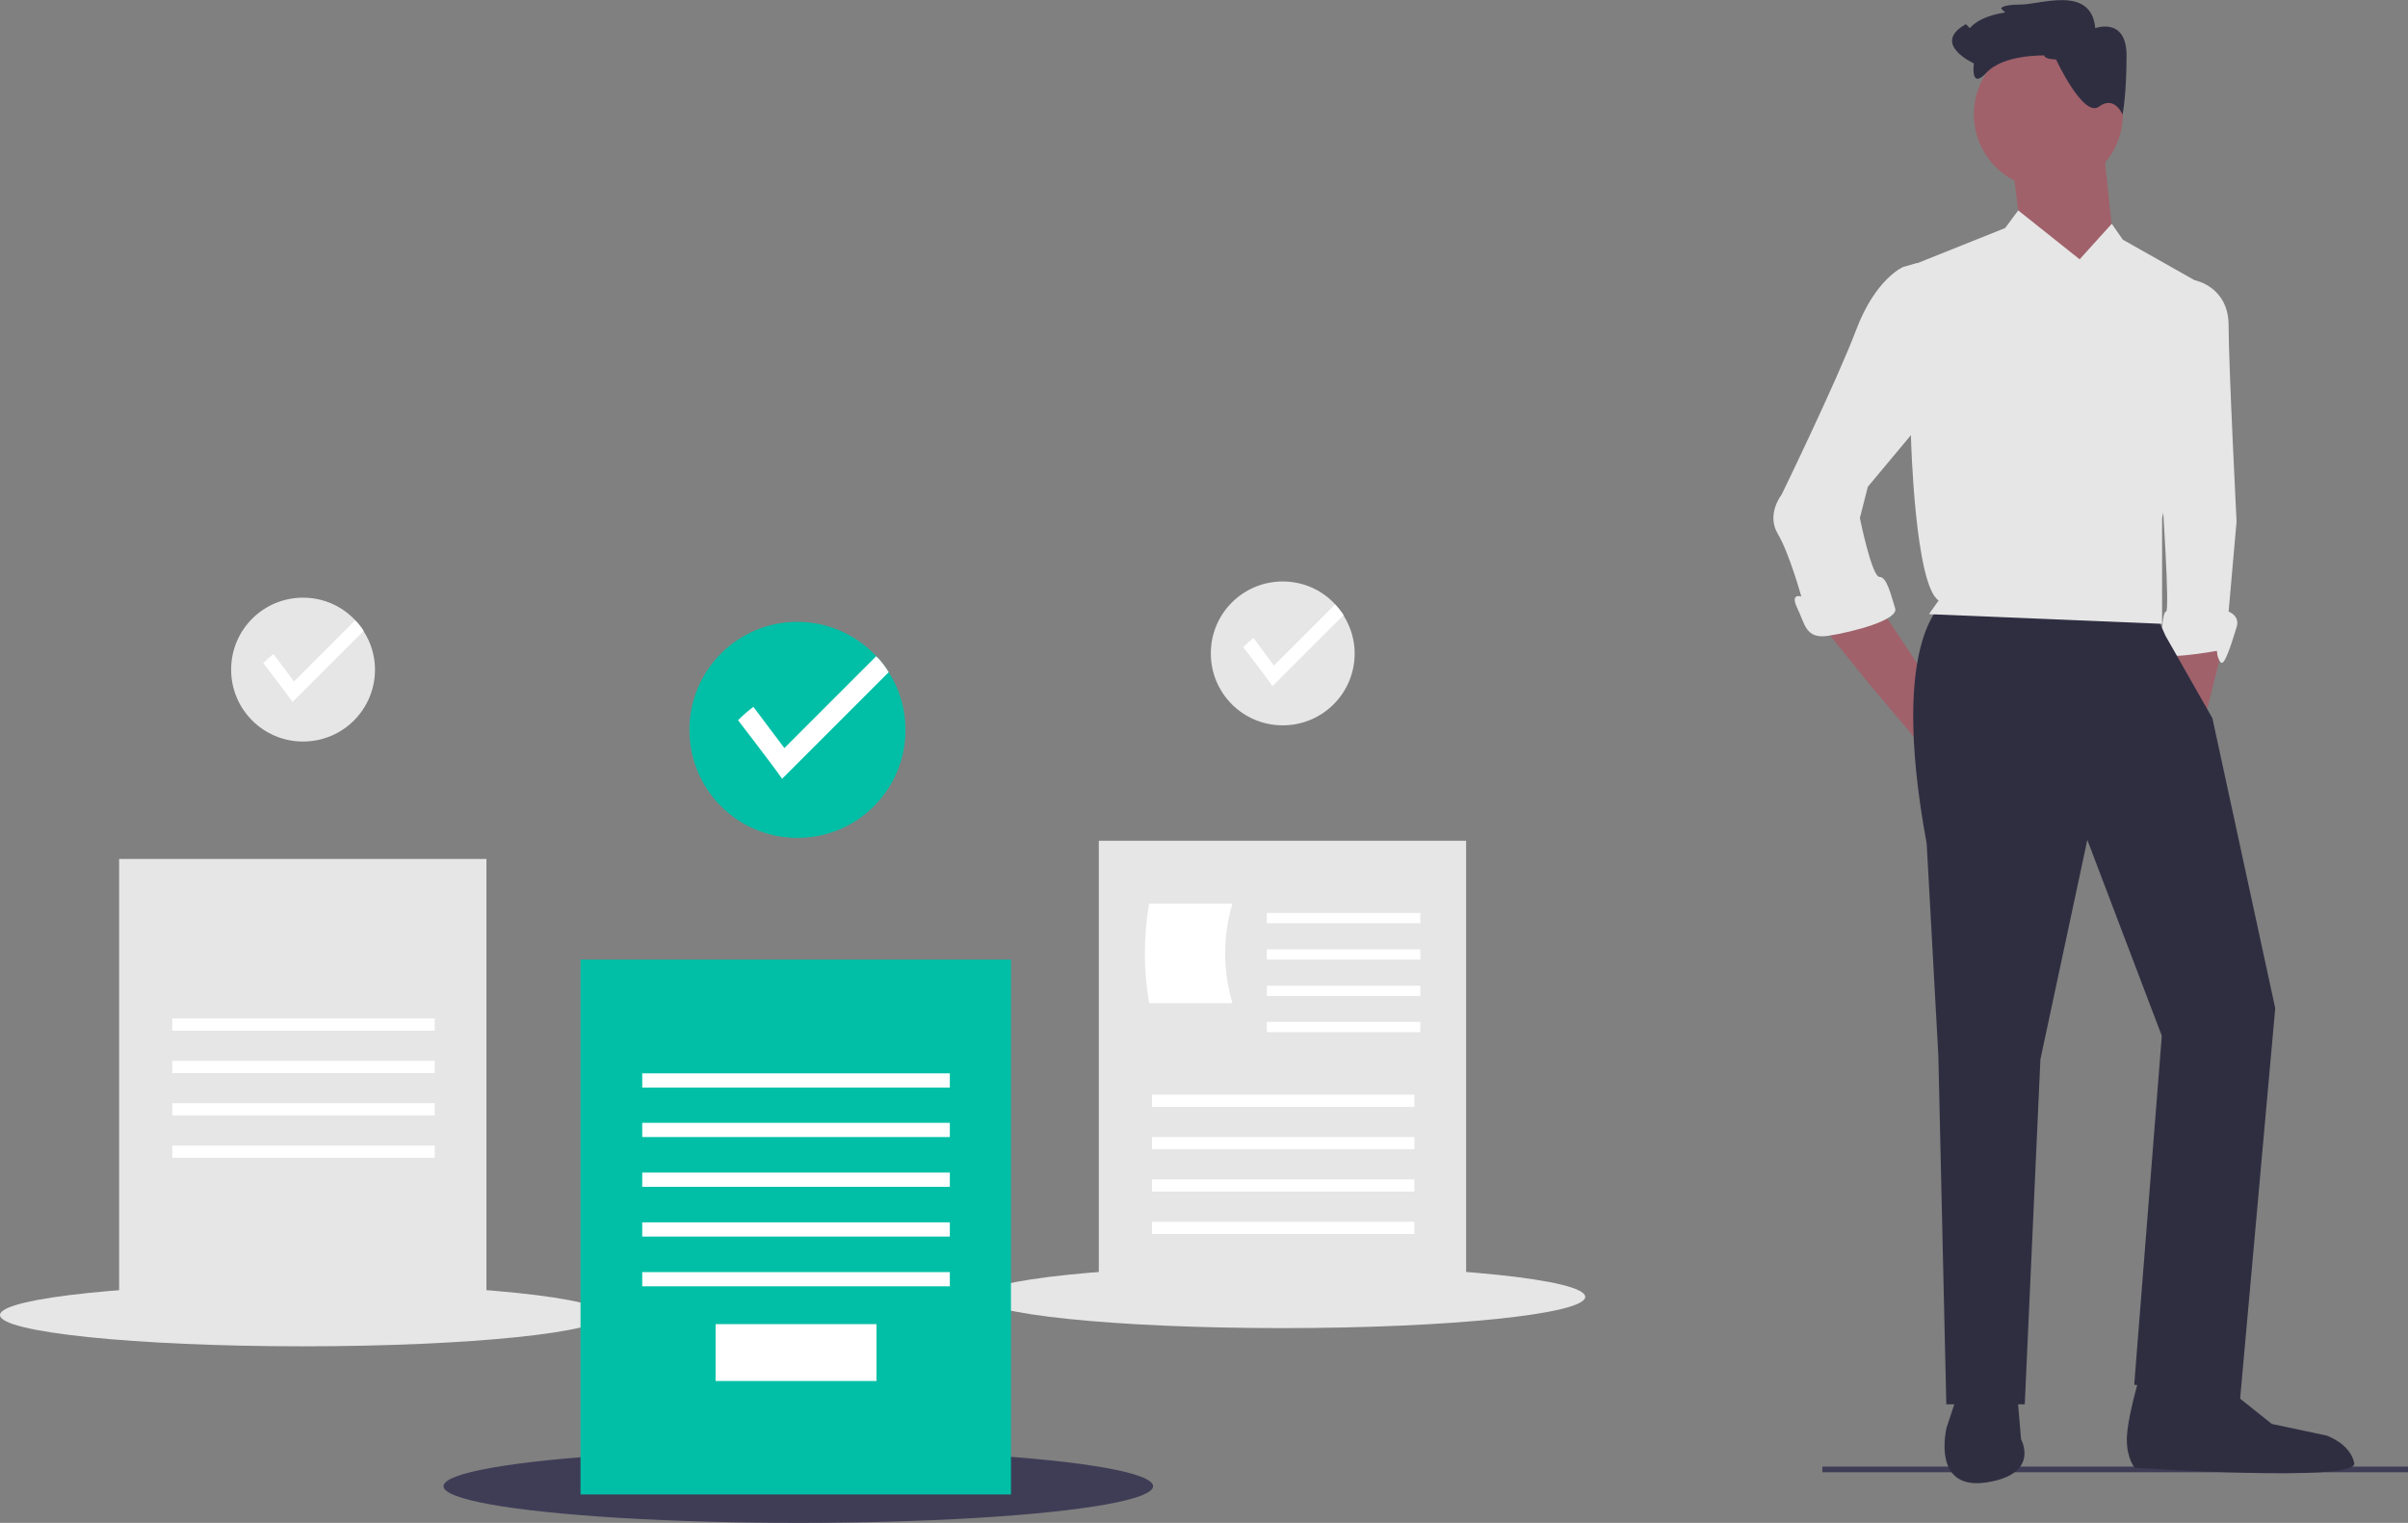 <?xml version="1.0" encoding="utf-8"?>
<!-- Generator: Adobe Illustrator 23.0.1, SVG Export Plug-In . SVG Version: 6.00 Build 0)  -->
<svg version="1.1" id="ba655a8f-b4ad-4c33-a1da-708fab31f9a8"
	 xmlns="http://www.w3.org/2000/svg" xmlns:xlink="http://www.w3.org/1999/xlink" x="0px" y="0px" viewBox="0 0 847 535.6"
	 style="enable-background:new 0 0 847 535.6;" xml:space="preserve">
<rect x="0" y="0" width="847" height="535.6" fill="#808080" stroke="none"/>
<style type="text/css">
	.st0{fill:#3F3D56;}
	.st1{fill:#A0616A;}
	.st2{fill:#E6E6E6;}
	.st3{fill:#2F2E41;}
	.st4{fill:#FFFFFF;}
	.st5{fill:#00BFA6;}
</style>
<title>reviewed_docs</title>
<rect x="641" y="515.8" class="st0" width="206" height="2"/>
<polygon class="st1" points="766,223.6 766,237.4 775.6,252.5 782.5,224.9 "/>
<path class="st2" d="M764.6,100.8l7.5-2.2c0,0,11.8,2.2,11.8,15.9s2.8,68.9,2.8,68.9l-2.8,31.7c0,0,4.1,1.4,2.8,5.5
	s-4.1,13.8-5.5,12.4s-1.4-4.1-1.4-4.1s-22.1,4.1-20.7,0s1.4-13.8,2.8-13.8s-1.4-41.4-1.4-41.4L764.6,100.8z"/>
<polygon class="st1" points="639.8,218.7 657.7,240.8 679.8,267 686.7,235.3 674.4,233.4 661.9,214.6 "/>
<path class="st3" d="M684.6,211.2c0,0-20.7,11-6.9,85.5l4.1,74.5l2.8,122.7h27.6l5.5-121.3l16.5-77.2l26.2,68.9l-9.7,122.7l37.2,5.5
	l12.4-137.9l-22.1-102l-16.5-29l-3.4-7.6L684.6,211.2z"/>
<path class="st3" d="M688.8,489.7l-4.1,12.4c0,0-5.5,22.1,13.8,19.3s12.4-15.2,12.4-15.2l-1.4-16.5H688.8z"/>
<path class="st3" d="M752.2,485.6c0,0-4.1,13.8-4.1,20.7s2.8,9.9,2.8,9.9s78.6,5.3,77.2-1.6s-9.7-9.7-9.7-9.7l-19.3-4.1l-13.8-11
	l-27.6-6.9L752.2,485.6z"/>
<circle class="st1" cx="720.5" cy="40.2" r="26.2"/>
<polygon class="st1" points="739.8,51.2 743.9,89.8 734.3,107.7 710.8,81.5 708.1,59.5 "/>
<path class="st2" d="M731.5,91.2L709.9,74l-4.6,6.2L670.8,94l1.4,60.7c0,0,1.4,51,9.7,56.5l-3.4,4.8l82,3.4v-37.2l17.9-80
	l-31.7-17.9l-3.9-5.6L731.5,91.2z"/>
<path class="st2" d="M676.3,96.7l-2-4.2l-4.9,1.4c0,0-9.7,4.1-16.5,22.1s-26.2,57.9-26.2,57.9s-5.5,6.9-1.4,13.8s8.3,22.1,8.3,22.1
	s-4.1-1.4-1.4,4.1s2.8,11,11,9.7s24.8-5.5,23.4-9.7s-2.8-11-5.5-11s-6.9-20.7-6.9-20.7l2.8-11l20.7-24.8L676.3,96.7z"/>
<path class="st3" d="M723.2,20.9c0,0-4.1,0-4.1-1.4c0,0-14.4-0.4-20.3,6s-4.5-3.2-4.5-3.2s-15.2-6.9-2.8-13.8l1.4,1.4
	c0,0,2.8-4.1,12.4-5.5l-1.4-1.4c0,0,0-1.4,6.9-1.4s24.8-6.9,26.2,8.3c0,0,11-4.1,11,9.7s-1.4,20.7-1.4,20.7s-2.8-6.9-8.3-2.8
	S723.2,20.9,723.2,20.9z"/>
<ellipse class="st2" cx="106.5" cy="462.5" rx="106.5" ry="11"/>
<rect x="41.9" y="302.1" class="st2" width="129.2" height="160.5"/>
<rect x="60.6" y="358.2" class="st4" width="92.3" height="4.3"/>
<rect x="60.6" y="373.1" class="st4" width="92.3" height="4.3"/>
<rect x="60.6" y="388" class="st4" width="92.3" height="4.3"/>
<rect x="60.6" y="402.9" class="st4" width="92.3" height="4.3"/>
<path class="st2" d="M131.9,235.5c0,14-11.3,25.3-25.3,25.3c-14,0-25.3-11.3-25.3-25.3c0-14,11.3-25.3,25.3-25.3
	c8.7,0,16.7,4.4,21.3,11.8C130.5,226,131.9,230.7,131.9,235.5z"/>
<path class="st4" d="M127.9,221.9l-25,25c-1.6-2.4-10.3-13.7-10.3-13.7c1.1-1.1,2.3-2.2,3.6-3.2l7.2,9.7l21.5-21.5
	C126.1,219.3,127.1,220.6,127.9,221.9z"/>
<ellipse class="st2" cx="451.1" cy="456.1" rx="106.5" ry="11"/>
<rect x="386.5" y="295.7" class="st2" width="129.2" height="160.5"/>
<rect x="405.2" y="385" class="st4" width="92.3" height="4.3"/>
<rect x="405.2" y="399.9" class="st4" width="92.3" height="4.3"/>
<rect x="405.2" y="414.8" class="st4" width="92.3" height="4.3"/>
<rect x="405.2" y="429.7" class="st4" width="92.3" height="4.3"/>
<path class="st4" d="M433.5,352.8h-29.3c-2-11.6-2-23.4,0-35h29.3C430.1,329.2,430.1,341.4,433.5,352.8z"/>
<rect x="445.6" y="321.1" class="st4" width="54" height="3.6"/>
<rect x="445.6" y="333.9" class="st4" width="54" height="3.6"/>
<rect x="445.6" y="346.7" class="st4" width="54" height="3.6"/>
<rect x="445.6" y="359.4" class="st4" width="54" height="3.6"/>
<path class="st2" d="M476.5,229.8c0,14-11.3,25.3-25.3,25.3c-14,0-25.3-11.3-25.3-25.3c0-14,11.3-25.3,25.3-25.3
	c8.7,0,16.7,4.4,21.3,11.8C475.1,220.4,476.5,225.1,476.5,229.8z"/>
<path class="st4" d="M472.6,216.3l-25,25c-1.6-2.4-10.3-13.7-10.3-13.7c1.1-1.1,2.3-2.2,3.6-3.2l7.2,9.7l21.5-21.5
	C470.7,213.7,471.7,215,472.6,216.3z"/>
<ellipse class="st0" cx="280.8" cy="522.7" rx="124.8" ry="12.9"/>
<rect x="204.2" y="337.5" class="st5" width="151.4" height="188.1"/>
<rect x="225.9" y="377.5" class="st4" width="108.2" height="5"/>
<rect x="225.9" y="394.9" class="st4" width="108.2" height="5"/>
<rect x="225.9" y="412.4" class="st4" width="108.2" height="5"/>
<rect x="225.9" y="429.9" class="st4" width="108.2" height="5"/>
<rect x="225.9" y="447.4" class="st4" width="108.2" height="5"/>
<rect x="251.7" y="465.7" class="st4" width="56.6" height="20"/>
<path class="st5" d="M318.5,256.7c0,21-17,38-38,38c-21,0-38-17-38-38s17-38,38-38c13,0,25.1,6.7,32.1,17.7
	C316.5,242.5,318.5,249.5,318.5,256.7z"/>
<path class="st4" d="M312.6,236.4l-37.5,37.5c-2.4-3.6-15.5-20.6-15.5-20.6c1.7-1.7,3.5-3.3,5.4-4.7l10.9,14.5l32.3-32.3
	C309.9,232.4,311.3,234.3,312.6,236.4z"/>
</svg>
